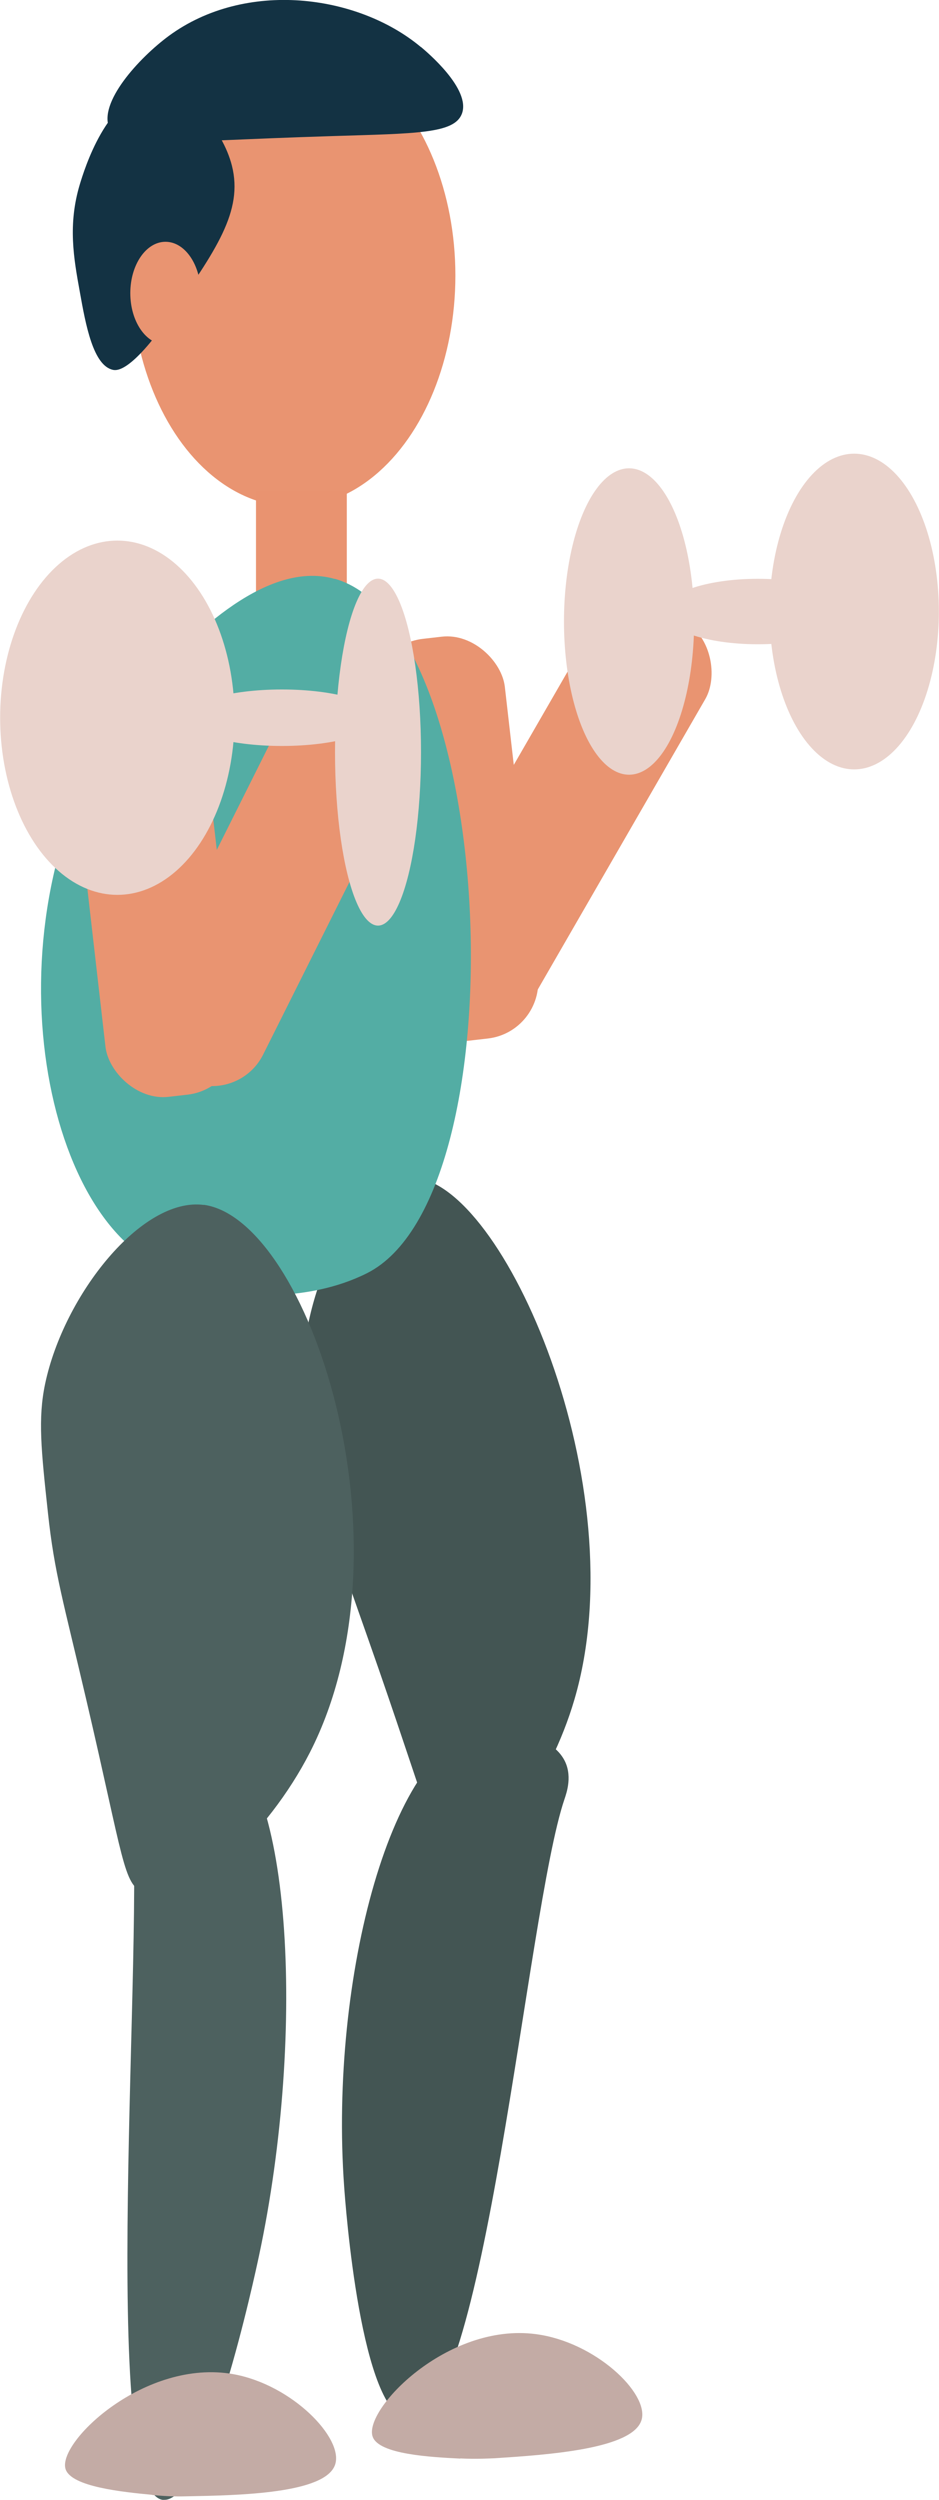<?xml version="1.0" encoding="UTF-8"?><svg id="Layer_2" xmlns="http://www.w3.org/2000/svg" width="19.95mm" height="53.07mm" viewBox="0 0 56.54 150.45"><defs><style>.cls-1{fill:#e99370;}.cls-2{fill:#c3aba5;}.cls-3{fill:#133243;}.cls-4{fill:#53ada4;}.cls-5{fill:#4d615f;}.cls-6{fill:#e99471;}.cls-7{fill:#435553;}.cls-8{fill:#ead3cc;}</style></defs><g id="hammer_curl"><g><ellipse class="cls-6" cx="17.66" cy="16.58" rx="9.76" ry="13.91"/><rect class="cls-1" x="15.41" y="29.52" width="5.47" height="7.15"/><path class="cls-7" d="M24.86,70.87c-3.21-.12-6.39,6.08-6.64,11.4-.1,2.08,.32,3.9,1.17,7.54,.81,3.49,1.48,5.08,3.42,10.66,3.2,9.24,3.34,10.6,4.44,10.97,2.38,.81,5.88-4.19,7.34-9.17,3.77-12.82-4.3-31.2-9.72-31.4Z"/><rect class="cls-6" x="23.41" y="38.3" width="8.01" height="24.34" rx="3.43" ry="3.43" transform="translate(-5.57 3.45) rotate(-6.54)"/><rect class="cls-6" x="29.6" y="35.19" width="8.01" height="28.44" rx="3.43" ry="3.43" transform="translate(29.21 -10.18) rotate(30)"/><path class="cls-4" d="M20.16,34.83c9.81,2.79,11.25,37.12,1.93,41.79-3.65,1.83-7.81,1.23-7.81,1.23s-3.15-.46-5.81-2.34c-7.01-4.97-9.2-23.78,.67-34.61,1.8-1.98,6.66-7.31,11.02-6.06Z"/><rect class="cls-6" x="5.32" y="41.68" width="8.01" height="24.34" rx="3.43" ry="3.43" transform="translate(-6.07 1.41) rotate(-6.54)"/><path class="cls-5" d="M12.27,72.51c-3.73-.5-8.43,5.41-9.56,10.76-.44,2.09-.24,3.99,.17,7.78,.39,3.63,.93,5.33,2.3,11.2,2.28,9.74,2.23,11.13,3.45,11.64,2.65,1.1,7.53-3.55,10.02-8.42,6.43-12.55-.08-32.12-6.39-32.97Z"/><path class="cls-7" d="M24.63,145.6c4.54,.32,7.07-30.59,9.36-37.33,.12-.36,.53-1.48-.07-2.46-.85-1.41-3.39-1.91-4.71-1.77-5.59,.6-9.39,15.03-8.49,27.54,.07,1,1,13.81,3.91,14.02Z"/><path class="cls-5" d="M9.84,150.44c-4.02-.33-1.06-34.38-1.94-42.07-.05-.41-.21-1.69,.47-2.67,.98-1.41,3.29-1.58,4.41-1.23,4.78,1.49,5.7,17.78,2.81,31.28-.23,1.08-3.18,14.9-5.76,14.68Z"/><path class="cls-2" d="M9.16,150.14c.98,.1,1.73,.09,2.06,.08,3.2-.06,8.4-.16,8.96-1.92,.51-1.57-2.58-4.79-6.13-5.43-5.32-.95-10.62,4.09-10.11,5.71,.34,1.07,3.44,1.38,5.21,1.55Z"/><path class="cls-2" d="M27.72,147.94c.98,.05,1.73,0,2.06-.01,3.2-.21,8.38-.55,8.86-2.33,.43-1.59-2.79-4.67-6.37-5.14-5.36-.71-10.42,4.58-9.83,6.18,.39,1.06,3.5,1.22,5.27,1.31Z"/><path class="cls-3" d="M25.35,2.83c.32,.27,3.03,2.53,2.46,4.02-.46,1.2-2.75,1.18-7.82,1.34-10.59,.33-12.82,.81-13.4-.45-.71-1.55,1.78-4.26,3.57-5.58,4.62-3.39,11.37-2.51,15.18,.67Z"/><path class="cls-3" d="M9.27,5.51c-2.83,.15-4.22,4.76-4.47,5.58-.73,2.43-.37,4.45,0,6.48,.35,1.96,.8,4.45,2.01,4.69,.22,.04,1.07,.13,3.35-3.13,2.85-4.08,4.49-6.41,3.8-9.16-.56-2.19-2.59-4.58-4.69-4.47Z"/><ellipse class="cls-6" cx="9.96" cy="17.64" rx="2.12" ry="3.09"/><rect class="cls-6" x="12.17" y="41.68" width="8.01" height="24.34" rx="3.43" ry="3.43" transform="translate(25.81 -1.54) rotate(26.59)"/><ellipse class="cls-8" cx="22.76" cy="45.26" rx="2.59" ry="10.44"/><ellipse class="cls-8" cx="7.06" cy="43.19" rx="7.06" ry="10.66"/><ellipse class="cls-8" cx="51.44" cy="36.8" rx="5.1" ry="9.5"/><ellipse class="cls-8" cx="37.88" cy="37.4" rx="3.92" ry="9.22"/><ellipse class="cls-8" cx="16.97" cy="43.19" rx="5.78" ry="1.7"/><ellipse class="cls-8" cx="45.64" cy="36.8" rx="5.67" ry="1.97"/></g></g></svg>